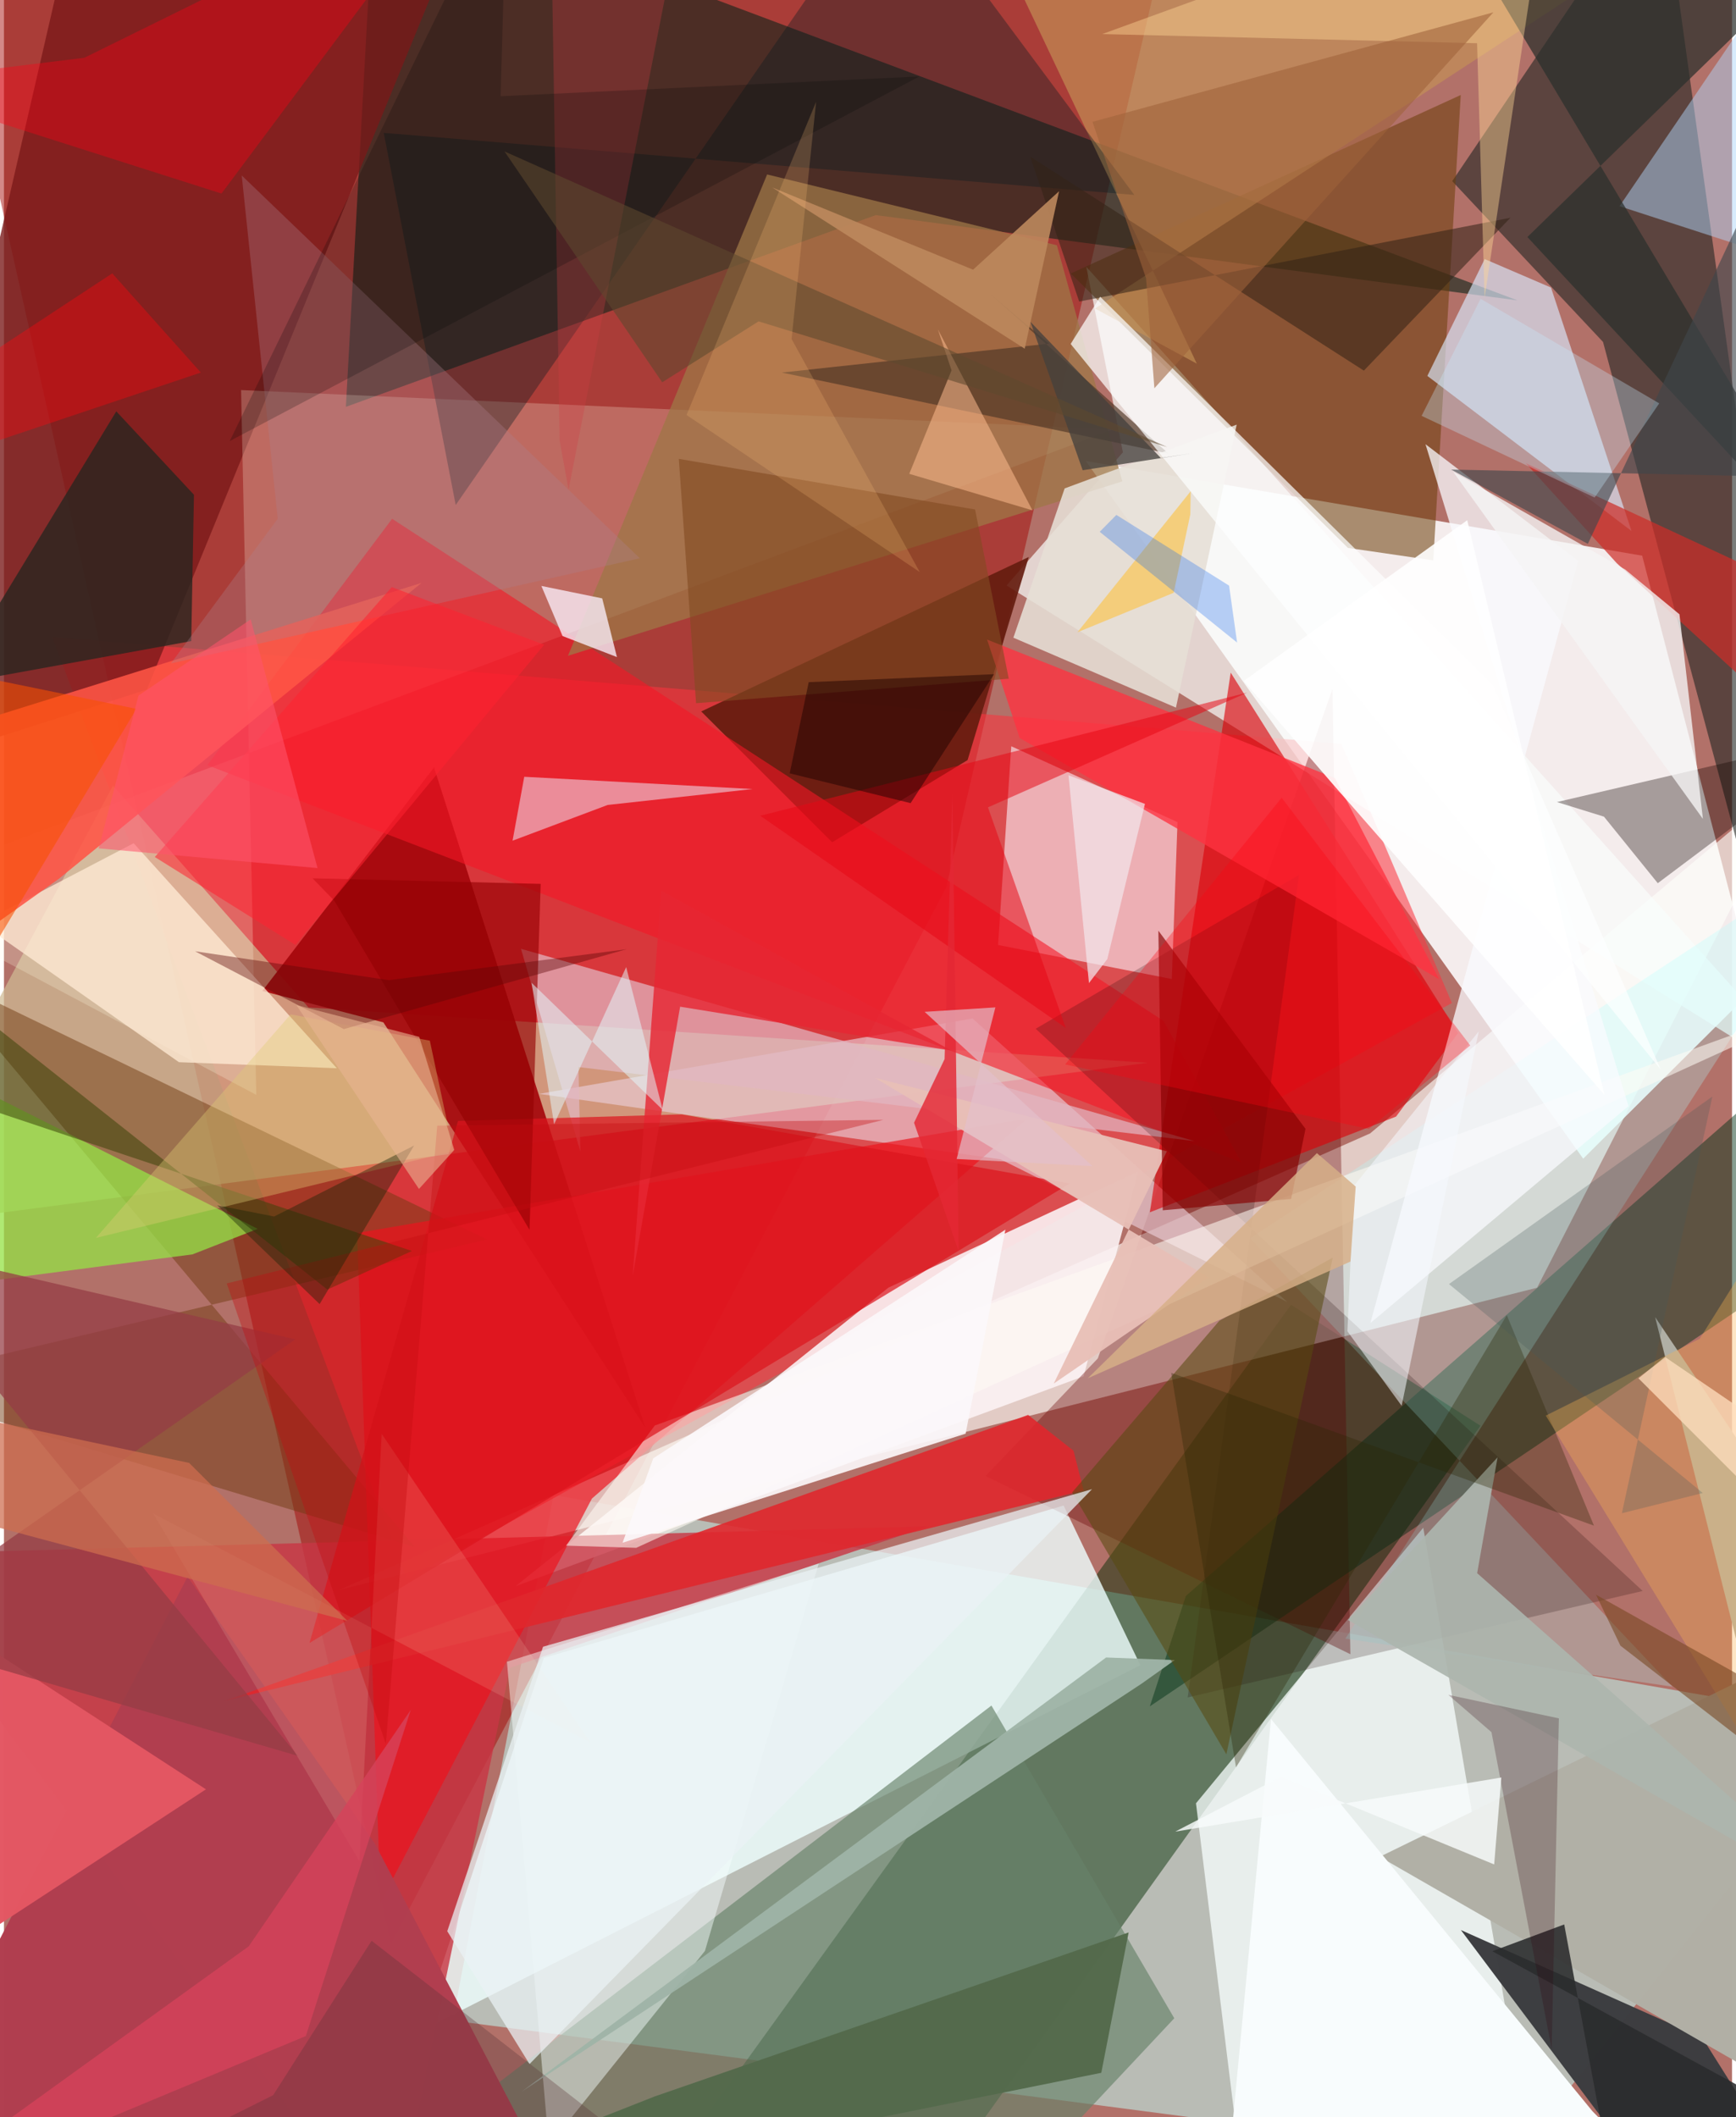 <svg xmlns="http://www.w3.org/2000/svg" width="228" height="278" viewBox="0 0 836 1024"><path fill="#b27169" d="M0 0h836v1024H0z"/><path fill="#f8f4f5" fill-opacity=".933" d="M792.525 268.763l54.255 209.193-82.798 82.45-240.647-337.44z"/><path fill="#b9bcb5" fill-opacity=".992" d="M265.887 723.097L898 833.07l-168.066 211.4-512.856-67.18z"/><path fill="#a10301" fill-opacity=".467" d="M187.293 939.874l268.553-510.739 109.82-473.602-597.28 7.97z"/><path fill="#012c00" fill-opacity=".471" d="M622.64 631.082L294.814 1086l161.316-36.104L714.3 689.582z"/><path fill="#fefffa" fill-opacity=".635" d="M161.909 769.103l499.008-220.916 208.218-174.632-127.45 249.27z"/><path fill="#0b2218" fill-opacity=".588" d="M165.415 196.776L179.612-62l552.602 207.29-310.47-41.255z"/><path fill="#fc323e" fill-opacity=".561" d="M23.36 308.098L194.89 763.72l505.576-278.592-53.386-125.39z"/><path fill="#cfba94" fill-opacity=".725" d="M-62 594.477l615.325-80.444-405.997-26.768-94.591-107.277z"/><path fill="#efffff" fill-opacity=".8" d="M201.242 982.516l348.52-177.083-37.129-77.259-251.44 73.7z"/><path fill="#232624" fill-opacity=".604" d="M801.691-62L700.625 87.624l72.966 77.772L898 630.42z"/><path fill="#f8ffff" fill-opacity=".749" d="M686.621 738.893L745.991 1086l-144.17-9.663-25.151-204.143z"/><path fill="#f9fdfc" fill-opacity=".694" d="M541.31 218.78l-56.292 64.397 400.43 249.139-361.84-403.257z"/><path fill="#fbf1f4" fill-opacity=".898" d="M247.493 767.19l274.809-101.53 26.377-99.028-120.822 56.16z"/><path fill="#c73744" fill-opacity=".812" d="M-62 751.827l508.917-13.546-202.069 68.309L187.153 1086z"/><path fill="#690000" fill-opacity=".357" d="M651.366 800.09L474.87 713.887l54.327-56.883 113.486-323.803z"/><path fill="#791919" fill-opacity=".784" d="M206.417-1.46l-137.295 335L-62 375.453 27.823-14.399z"/><path fill="#a5070b" fill-opacity=".918" d="M208.06 371.177l102.218 319.357-126.72-196.048-58.569-15.184z"/><path fill="#f9f7ff" fill-opacity=".573" d="M567.73 397.633l-2.748 75.886-84.054-16.46 6.38-96.116z"/><path fill="#3c3d40" fill-opacity=".988" d="M879.244 1077.135l-77.31-14.243-97.1-129.393 116.828 52.167z"/><path fill="#fffde3" fill-opacity=".239" d="M536.785 207.668l-422.076-19.01 7.35 340.895L-62 431.799z"/><path fill="#6b3e09" fill-opacity=".545" d="M650.16 265.003l-134.061-132.73 188.657-86.325-13.284 225.087z"/><path fill="#033418" fill-opacity=".478" d="M571.75 771.933l290.972-255.022-13.916 109.928-294.47 198.471z"/><path fill="#641c0f" fill-opacity=".91" d="M466.177 367.624l29.607-98.231-158.468 74.711 63.34 63.263z"/><path fill="#eaccd6" fill-opacity=".651" d="M468.558 492.597l-209.715 36.476 223.265 31.642 138.77 69.046z"/><path fill="#daeafe" fill-opacity=".647" d="M688.592 181.809l27.744-56.509 32.078 13.781 38.94 117.73z"/><path fill="#66826a" fill-opacity=".655" d="M477.717 824.914l88.454 151.253-99.383 105.926-318.775-4.943z"/><path fill="#703911" fill-opacity=".49" d="M198.665 748.201L-62 669.564l295.681-70.082-268.356-129.791z"/><path fill="#f51625" fill-opacity=".596" d="M560.992 493.787l37.652 68.453L98.382 370.086l89.39-119.165z"/><path fill="#ed121c" fill-opacity=".682" d="M170.837 596.365l324.435-55.472-210.837 183.914-102.252 195.147z"/><path fill="#db0008" fill-opacity=".616" d="M703.468 499.629l-30.008 40.419-119.112 46.295L593.46 325.33z"/><path fill="#b03e4f" fill-opacity=".992" d="M-62 1053.628L280.986 1086 179.431 891.678 88.855 762.591z"/><path fill="#e1b6c1" fill-opacity=".714" d="M278.84 556.92l-.902-40.82 298.042 35.81-325.867-93.012z"/><path fill="#9e7747" fill-opacity=".741" d="M272.843 317.194l96.35-232.823 140.183 34.252 31.682 114.202z"/><path fill="#95e246" fill-opacity=".753" d="M122.771 594.355L-8.415 528.346l-40.13 96.595L91.2 606.701z"/><path fill="#afffff" fill-opacity=".271" d="M898 404.847L648.941 792.545l158.211 23.245-204.285-216.875z"/><path fill="#ffead4" fill-opacity=".773" d="M84.646 513.739l76.372 2.926-98.266-108.83-74.05 38.643z"/><path fill="#140300" fill-opacity=".345" d="M774.038 394.985l26.033 32.181 97.769-73.407-146.545 34.164z"/><path fill="#28251f" fill-opacity=".788" d="M91.913 239.3l-1.31 70.783L-26.131 331.3l80.475-132.343z"/><path fill="#eeddeb" fill-opacity=".565" d="M246.044 406.616l46.003-17.286 70.12-7.7-110.461-5.927z"/><path fill="#b1b0a6" fill-opacity=".996" d="M898 784.559L665.542 898.073 898 1031.63l-99.203-394.59z"/><path fill="#fe5545" fill-opacity=".875" d="M26.48 425.115l175.5-143.179-255.015 79.62L-62 488.141z"/><path fill="#180300" fill-opacity=".208" d="M499.121 497.57l127.396-74.408-53.866 397.823 220.116-51.494z"/><path fill="#e0272d" fill-opacity=".898" d="M522.315 720.888L106.58 822.758l388.897-138.41 21.939 17.315z"/><path fill="#fffbf4" fill-opacity=".557" d="M305.866 748.635L898 478.129 314.863 689.476l-42.948 58.093z"/><path fill="#f9fbff" fill-opacity=".741" d="M761.588 271.288l-73.894-56.446 98.222 320.137L661.044 639.91z"/><path fill="#afd6f9" fill-opacity=".482" d="M898 137.51L781.565 99.734l106.53-156.488L898 84.097z"/><path fill="#c39055" fill-opacity=".659" d="M527.808 149.224L847.54-59.878l-365.11 35.89 94.657 199.896z"/><path fill="#db141d" fill-opacity=".71" d="M219.662 542.15l108.314-3.174 187.629 33.455-367.793 222.238z"/><path fill="#f7ffff" fill-opacity=".467" d="M263.601 1037.782l-20.267-234.053 150.818-47.432-55.028 187.289z"/><path fill="#f8fcfd" d="M768.427 1021.074L612.962 831.42l-22.3 234.877L832.282 1086z"/><path fill="#081b1f" fill-opacity=".357" d="M183.73 64.269l363.106 30.006L430.746-62 218.54 244.25z"/><path fill="#2a2f2c" fill-opacity=".722" d="M894.053 283.726L687.261-62 898-42.135l-161.004 156.78z"/><path fill="#cc2d28" fill-opacity=".714" d="M847.038 333.588L898 299.268l-161.76-75.214 43.99 48.335z"/><path fill="#513827" fill-opacity=".675" d="M476.49 141.62l86.911 77.764-187.095-39.192 129.276-13.99z"/><path fill="#332217" fill-opacity=".557" d="M728.782 105.327l-70.9 73.93-161.378-103.46 23.658 70.052z"/><path fill="#ff3340" fill-opacity=".78" d="M643.924 376.331l50.363 97.263-202.9-116.63-15.785-47.631z"/><path fill="#faeefa" fill-opacity=".78" d="M270.24 307.638l-10.254-24.24 29.428 6.013 7.131 28.389z"/><path fill="#e6dfd6" fill-opacity=".882" d="M488.332 308.426l78.643 33.82 29.374-136.858-83.208 30.839z"/><path fill="#546a4c" fill-opacity=".988" d="M314.865 1013.95l229.22-79.296-13.229 67.878-383.257 77.39z"/><path fill="#fdfeff" fill-opacity=".71" d="M801.538 517.383l-81.256-186.037-189.954-187.83-14.29 22.84z"/><path fill="#ab7f8a" fill-opacity=".333" d="M132.44 250.905l-51.678 69.98 226.854-50.875L115.028 84.865z"/><path fill="#2b2c2d" fill-opacity=".878" d="M754.81 930.787l-34.774 12.945 177.089 96.727-122.041-.34z"/><path fill="#e60713" fill-opacity=".525" d="M513.684 497.19l-37.645-106.703 125.4-55.49-235.55 59.557z"/><path fill="#ff0015" fill-opacity=".361" d="M105.23 93.612L221.37-62 38.846 27.964-62 40.31z"/><path fill="#9eb3a7" fill-opacity=".953" d="M566.403 802.918l-16.076 11.435-299.978 197.378 282.84-210.066z"/><path fill="#58490f" fill-opacity=".549" d="M642.83 608.251l-54.86 30.545-71.225 83.032L591.367 848.5z"/><path fill="#e35763" fill-opacity=".984" d="M-62 969.82L97.718 865.435-62 761.66l54.217 269.579z"/><path fill="#834a22" fill-opacity=".62" d="M326.474 221.94l143.325 24.478 16.293 81.855-151.27 11.85z"/><path fill="#3e440a" fill-opacity=".545" d="M-34.622 527.44l-12.886-65.293L156.448 623.74l40.922-18.69z"/><path fill="#f5f4f5" fill-opacity=".792" d="M810.562 297.121l-26.269-21.674-83.251-47.316 120.865 167.954z"/><path fill="#ffbe90" fill-opacity=".529" d="M451.79 159.281l6.624 19.85-20.464 50.04 59.61 17.665z"/><path fill="#e7bfb6" fill-opacity=".953" d="M562.58 556.836l-141.284-35.53 161.464 96.497-74.903 51.381z"/><path fill="#ffd796" fill-opacity=".427" d="M716.29 144.048L747.164-62 531.3 16.479l181.354 4.432z"/><path fill="#870001" fill-opacity=".663" d="M629.658 545.988l-6.957 33.891-62.108 5.495-2.124-135.244z"/><path fill="#930002" fill-opacity=".631" d="M254.258 594.833L159.84 435.687l-10.582-10.891 110.399 2.707z"/><path fill="#f9c557" fill-opacity=".714" d="M519.291 305.824l54.837-68.257-.208 11.272-8.057 37.874z"/><path fill="#e62733" fill-opacity=".816" d="M458.363 508.158L327.114 486.9l-22.979 130.45 13.834-186.527z"/><path fill="#e0cc74" fill-opacity=".373" d="M217.4 556.754L44.469 598.742l94.21-108.116 67.35 12.721z"/><path fill="#adb6ae" fill-opacity=".918" d="M712.689 760.889l9.896-56.052-72.416 78.702L898 924.923z"/><path fill="#cf3d44" fill-opacity=".302" d="M264.316-62h67.39l-58.562 298.838-4.332-23.819z"/><path fill="#45403c" fill-opacity=".765" d="M559.634 221.491l-63.06-65.837 25.278 71.778 53.142-8.233z"/><path fill="#40474b" fill-opacity=".627" d="M889.854-.544l-123.607 263.61-66.139-35.961 183.527 3.985z"/><path fill="#31010d" fill-opacity=".239" d="M698.736 819.735l20.885 18.048 29.123 153.366 3.477-160.032z"/><path fill="#953d45" fill-opacity=".733" d="M142.168 849.249L-62 789.792l202.98-142.01L-62 600.728z"/><path fill="#2a2405" fill-opacity=".333" d="M769.205 737.908L727.035 636.1 596.029 854.82l-31.345-190.835z"/><path fill="#fbb552" fill-opacity=".341" d="M745.894 684.677l74.507-37.19L898 523.454v409.583z"/><path fill="#e42834" fill-opacity=".816" d="M455.046 512.257l-14.768 30.772 21.589 62.281-3.025-220.992z"/><path fill="#e3c0cb" fill-opacity=".678" d="M445.39 489.385l81.18 74.642-65.692-3.46 18.75-73.33z"/><path fill="#ffe3c2" fill-opacity=".141" d="M182.738 693.51l-10.816 206.554-99.747-168.043 211.564 110.806z"/><path fill="#c6ebff" fill-opacity=".318" d="M800.776 195.095l-86.42-50.563-28.536 56.606 83.709 39.514z"/><path fill="#e2f9fc" fill-opacity=".518" d="M301.017 467.729l17.666 69.084-63.45-61.493 10.911 68.476z"/><path fill="#f6f9ff" fill-opacity=".537" d="M653.05 573.615l60.397-74.75-37.283 181.076-26.25-36.06z"/><path fill="#d7af87" fill-opacity=".827" d="M651.411 610.169L524.33 666.632l110.844-108.897 18.765 16.168z"/><path fill="#fe0710" fill-opacity=".373" d="M52.397 132.217l42.855 47.98-134.96 45.237-22.292-18z"/><path fill="#eaf3f5" fill-opacity=".725" d="M526.383 720.264l-265.586 76.201-46.34 137.584 39.793 64.266z"/><path fill="#9f633a" fill-opacity=".573" d="M556.542 187.785l-4.033-53.219-25.926-75.63 193.952-52.97z"/><path fill="#f3e5ea" fill-opacity=".725" d="M524.896 475.49l-9.91-100.531 37 13.858-18.218 75.059z"/><path fill="#000905" fill-opacity=".216" d="M109.223 213.324L243.313-62l-3.04 108.545 202.553-9.554z"/><path fill="#bd885d" fill-opacity=".894" d="M468.826 130.436l-97.183-39.78 122.17 78.01 16.622-76.176z"/><path fill="#fefefe" fill-opacity=".906" d="M599.782 329.35l108.113-77.742 66.382 277.922-131.452-150.303z"/><path fill="#794823" fill-opacity=".592" d="M770.174 771.29l116.978 65.627 8.963 47.292-114.108-88.253z"/><path fill="#fbf8fa" fill-opacity=".91" d="M299.26 746.176l14.86-40.846 170.36-110.59-19.254 98.67z"/><path fill="#5d492f" fill-opacity=".569" d="M562.688 216.214L242.153 73.246l76.292 111.665 46.62-29.479z"/><path fill="#c40b0f" fill-opacity=".365" d="M425.471 541.62l-215.869 2.817-24.868 298.97L107.77 620.75z"/><path fill="#1c0000" fill-opacity=".482" d="M389.316 329.943l-9.195 44.096 58.485 14.412 40.388-62.37z"/><path fill="#5d0706" fill-opacity=".408" d="M164.413 497.737l136.81-38.643-115.018 14.978-93.752-13.975z"/><path fill="#1667ef" fill-opacity=".294" d="M596.556 310.786l-66.465-53.56 8.057-8.183 54.53 34.2z"/><path fill="#45595a" fill-opacity=".263" d="M826.487 530.339l-127.428 90.72L821.84 722.123l-39.132 9.76z"/><path fill="#f7fbfb" fill-opacity=".831" d="M720.924 901.761l3.465-42.042-157.768 26.175 51.152-26.529z"/><path fill="#d6435a" fill-opacity=".8" d="M196.805 827.018L118.414 941.37-62 1071.45l208.028-86.686z"/><path fill="#172206" fill-opacity=".412" d="M152.71 630.737l-49.564-47.786 27.546 5.436 67.72-34.33z"/><path fill="#ff2131" fill-opacity=".545" d="M72.968 414.5l114.634-130.55 73.721 27.894-120.315 145.191z"/><path fill="#fc0411" fill-opacity=".322" d="M513.373 514.847l146.918 31.184 49.05-40.39-91.223-119.8z"/><path fill="#ce6d4e" fill-opacity=".729" d="M89.587 707.557L-60.53 675.634l52.635 61.781 174.061 46.569z"/><path fill="#ffc479" fill-opacity=".208" d="M381.03 163.97l62.008 112.722-112.814-75.969L392.896 49.25z"/><path fill="#593337" fill-opacity=".318" d="M367.334 1086l-379.597-1.478 142.484-71.155 47.633-74.702z"/><path fill="#ffdebd" fill-opacity=".761" d="M803.568 656.325L898 720.78v53.164l-107.29-107.31z"/><path fill="#f75100" fill-opacity=".573" d="M-27.782 324.044l91.892 18.808L-62 552.698l9.314-137.174z"/><path fill="#ff536d" fill-opacity=".565" d="M119.366 299.567L65.1 336.418l-19.27 73.908 105.863 9.532z"/><path fill="#e9b492" fill-opacity=".596" d="M200.891 501.487l16.975 54.68-17.098 18.887-59.302-88.918z"/></svg>
